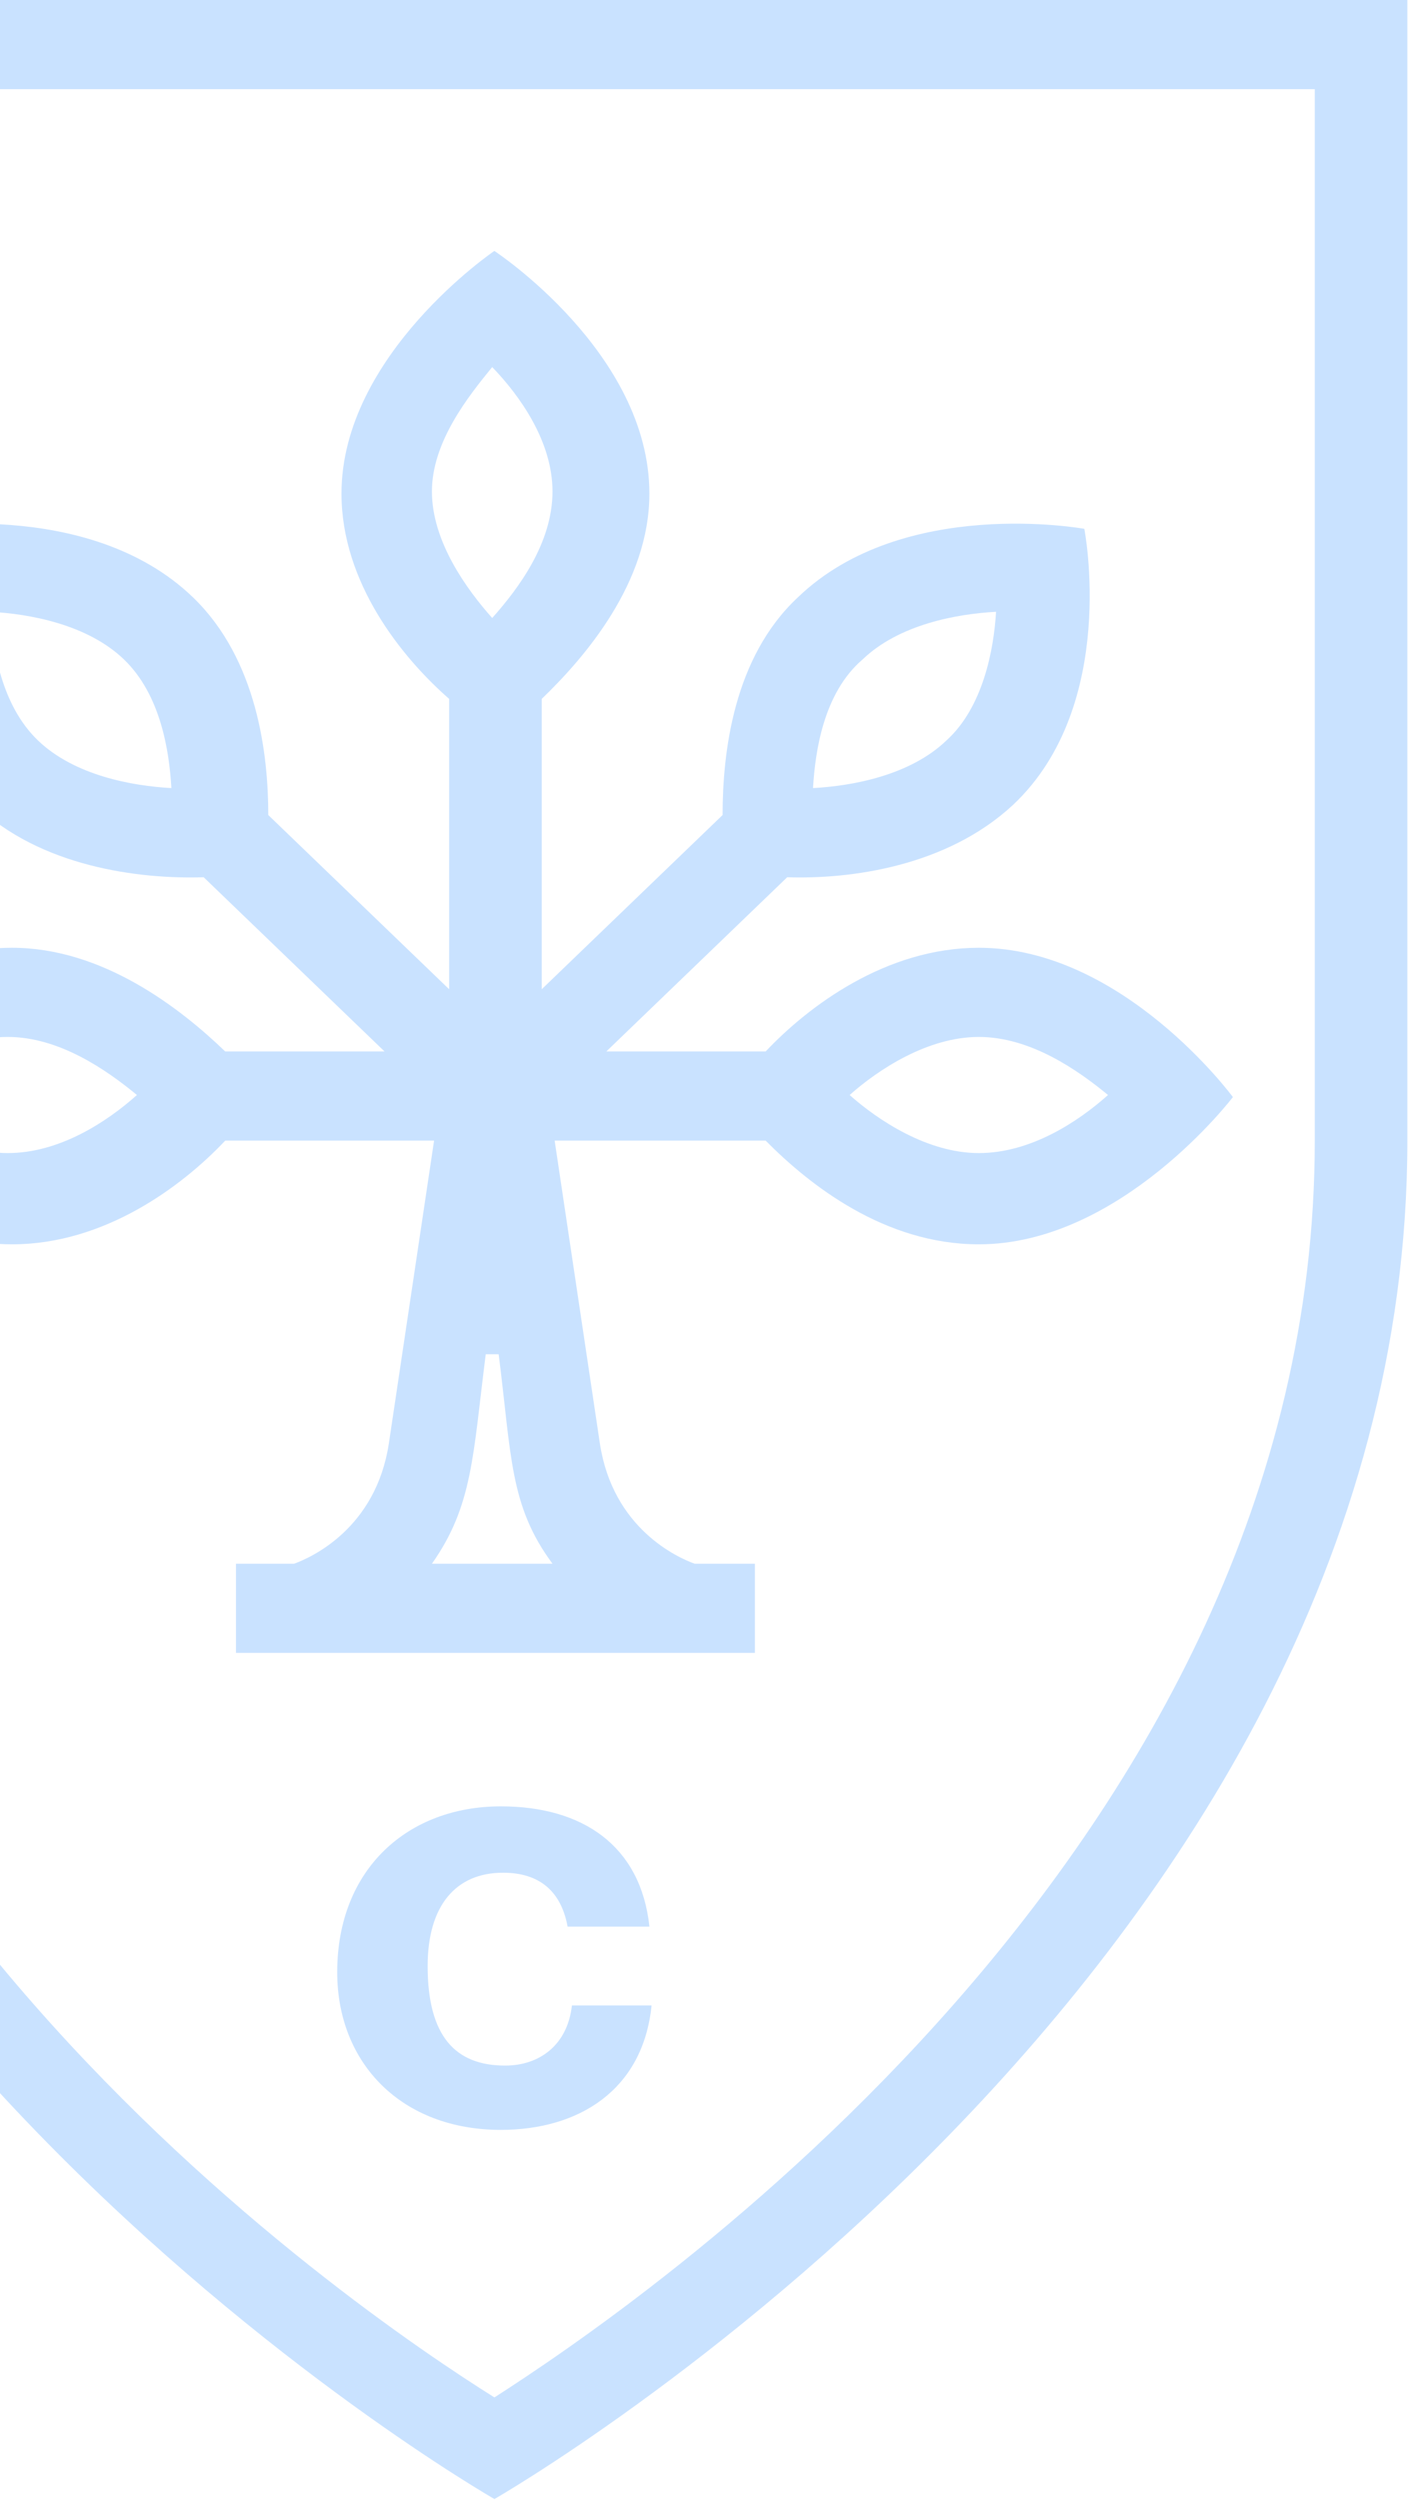 <svg width="354" height="627" viewBox="0 0 354 627" fill="none" xmlns="http://www.w3.org/2000/svg">
<path d="M353.088 286.075V0H-105V286.075C-105 495.691 124.044 626.765 124.044 626.765C124.044 626.765 353.088 495.691 353.088 286.075ZM124.044 601.279C90.011 579.953 -81.772 464.483 -81.772 286.075V22.366H329.859V286.075C329.859 463.962 158.076 579.433 124.044 601.279Z" fill="#C9E2FF"/>
<path d="M143.484 502.969H163.471C161.31 524.295 145.104 534.178 125.657 534.178C100.808 534.178 84.602 517.533 84.602 494.647C84.602 468.64 102.429 453.036 125.657 453.036C146.185 453.036 160.77 462.919 162.931 483.204H142.403C140.783 474.362 135.381 469.681 126.197 469.681C114.313 469.681 107.291 478.003 107.291 493.087C107.291 510.771 114.313 518.053 126.738 518.053C135.381 518.053 142.403 512.852 143.484 502.969Z" fill="#C9E2FF"/>
<path d="M245.573 237.702C222.344 237.702 202.897 252.265 192.093 263.708H152.118L197.495 220.017C213.161 220.537 237.47 217.416 254.216 201.812C280.685 176.846 272.042 132.634 272.042 132.634C272.042 132.634 226.666 124.312 200.196 149.798C183.99 164.882 181.289 188.809 181.289 204.413L135.913 248.104V175.285C146.716 164.882 162.922 146.158 162.922 123.792C162.922 88.422 124.028 62.935 124.028 62.935C124.028 62.935 85.674 88.942 85.674 123.792C85.674 146.158 100.8 164.882 112.684 175.285V248.104L67.307 204.413C67.307 189.329 64.606 165.403 48.401 149.798C21.931 124.312 -23.446 132.634 -23.446 132.634C-23.446 132.634 -32.089 176.846 -6.159 201.812C10.047 217.416 34.896 220.537 51.102 220.017L96.478 263.708H56.504C45.159 252.786 25.712 237.702 3.024 237.702C-34.25 237.702 -60.719 275.151 -60.719 275.151C-60.719 275.151 -33.709 312.081 3.024 312.081C26.253 312.081 45.7 297.517 56.504 286.074H108.903L97.559 362.014C94.317 383.34 78.111 390.622 73.79 392.182H59.205V414.548H189.392V392.182H174.267C169.945 390.622 153.739 383.34 150.498 362.014L139.154 286.074H192.093C202.897 296.997 221.804 312.081 245.573 312.081C281.226 312.081 309.316 275.151 309.316 275.151C309.316 275.151 281.766 237.702 245.573 237.702ZM216.402 165.403C225.585 156.56 240.171 153.959 249.894 153.439C249.354 162.802 246.653 177.366 237.47 185.688C228.286 194.53 213.701 197.131 203.977 197.651C204.518 188.289 206.678 173.725 216.402 165.403ZM9.506 185.688C0.323 176.846 -1.838 162.802 -2.378 153.439C7.346 153.959 21.931 156.56 31.114 165.403C40.298 174.245 42.458 188.289 42.999 197.651C33.275 197.131 18.69 194.53 9.506 185.688ZM1.944 289.195C-11.021 289.195 -23.446 280.873 -30.468 274.631C-23.446 267.87 -11.021 260.067 1.944 260.067C14.908 260.067 26.793 268.39 34.355 274.631C26.793 281.393 14.908 289.195 1.944 289.195ZM108.363 123.271C108.363 110.788 117.546 99.345 123.488 92.063C130.511 99.345 138.614 110.788 138.614 123.271C138.614 136.275 129.97 147.718 123.488 155C117.006 147.718 108.363 135.755 108.363 123.271ZM123.488 392.182H108.363C118.626 377.618 118.626 365.135 121.867 339.648H125.109C128.35 365.135 127.81 377.618 138.614 392.182H123.488ZM245.573 289.195C232.608 289.195 220.183 280.873 213.161 274.631C220.183 268.39 232.608 260.067 245.573 260.067C258.538 260.067 270.422 268.39 277.985 274.631C270.422 281.393 258.538 289.195 245.573 289.195Z" fill="#C9E2FF"/>
</svg>

